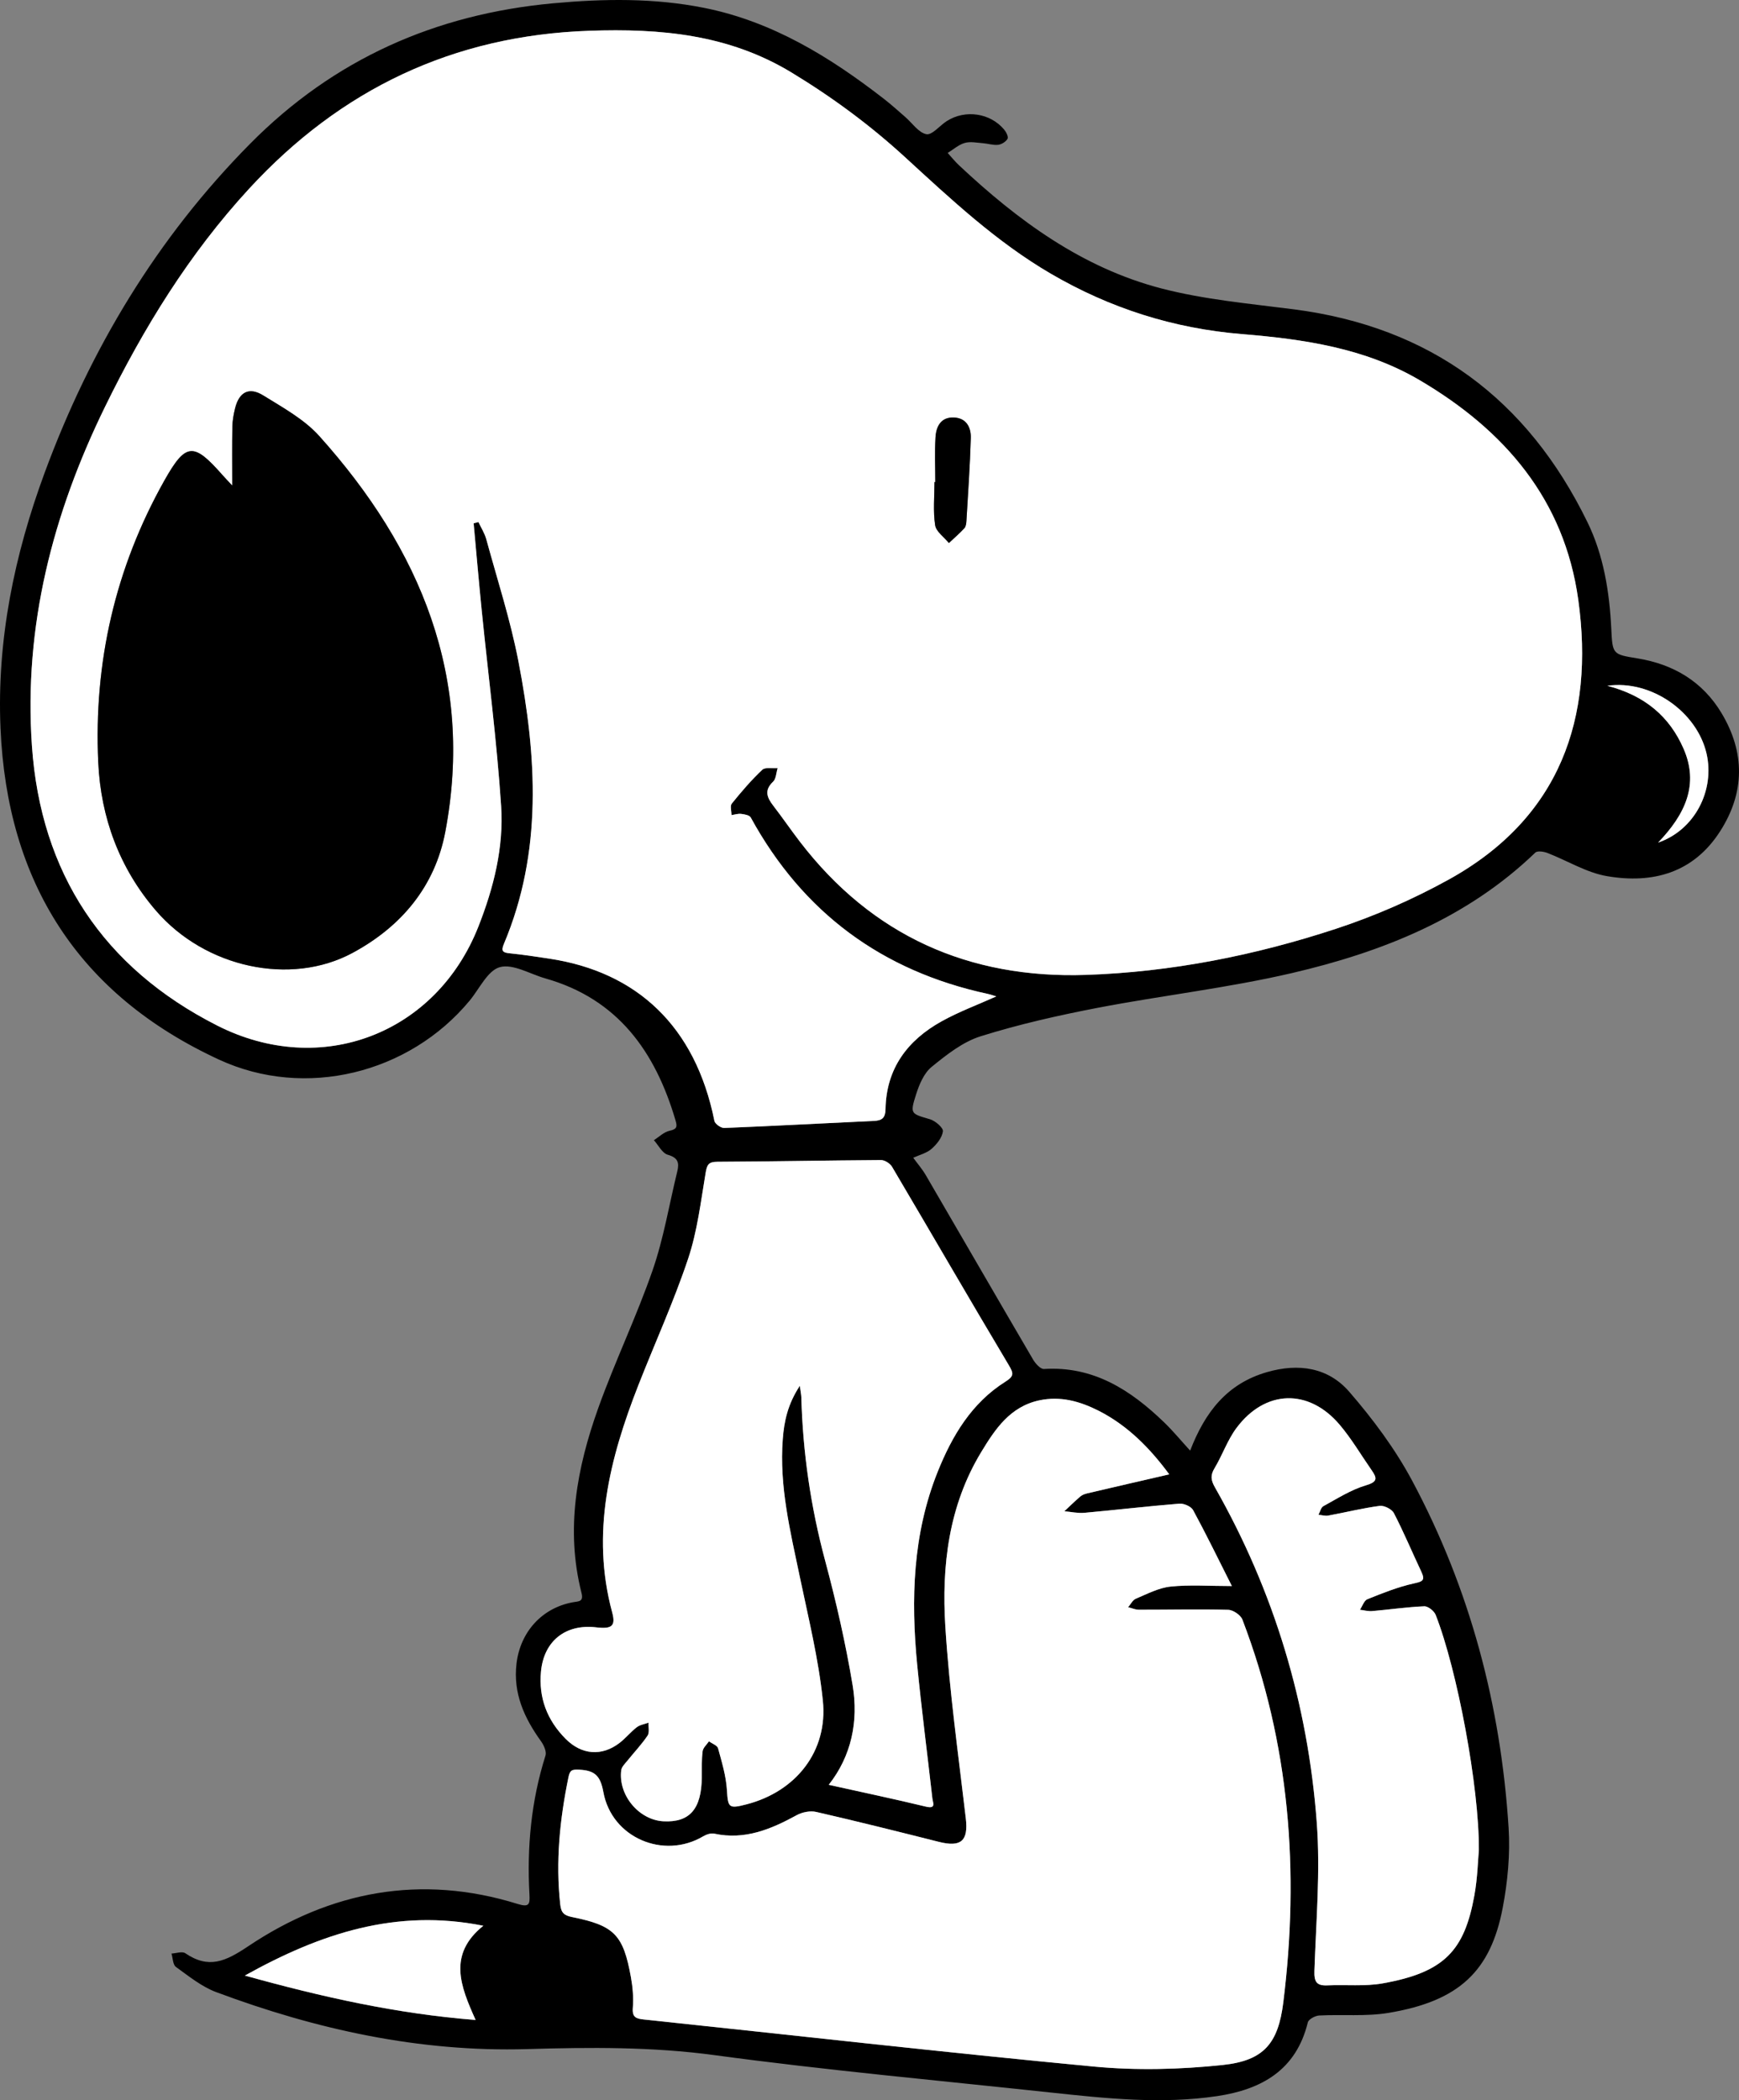 <?xml version="1.0" encoding="UTF-8"?>
<svg id="Layer_2" data-name="Layer 2" xmlns="http://www.w3.org/2000/svg" viewBox="0 0 341.267 412.015">
  <rect x="0" y="0" width="341.267" height="412.015" fill="#808080" stroke="none"/>
  <defs>
    <style>
      .cls-1 {
        fill: #fff;
      }
    </style>
  </defs>
  <g id="katman_1" data-name="katman 1">
    <g id="Hq31sv">
      <g>
        <path d="m233.56,284.585c2.915-7.555,7.229-13.141,15.075-15.403,6.212-1.791,12.013-.915,16.153,3.861,4.654,5.369,9.008,11.216,12.351,17.466,11.352,21.228,17.391,44.088,18.914,68.073.329,5.184-.18,10.545-1.152,15.663-2.359,12.417-8.524,18.333-22.416,20.642-4.437.738-9.067.27-13.6.512-.794.042-2.086.738-2.236,1.354-2.283,9.37-9.083,13.166-17.795,14.461-10.904,1.621-21.784.464-32.641-.703-21.995-2.365-44.041-4.36-65.956-7.329-12.32-1.669-24.525-1.552-36.844-1.192-21.098.615-41.348-3.839-61-11.183-2.855-1.067-5.373-3.125-7.893-4.938-.605-.435-.596-1.723-.869-2.619.916-.044,2.099-.481,2.706-.069,4.601,3.12,7.846,1.652,12.355-1.369,16.146-10.818,33.912-14.19,52.858-8.3,2.281.709,2.438.089,2.33-1.864-.512-9.254.332-18.354,3.149-27.243.247-.781-.333-2.046-.893-2.825-3.28-4.56-5.484-9.384-4.796-15.213.728-6.172,4.955-10.912,11.055-12.033,1.15-.211,2.156-.051,1.697-1.857-3.167-12.46-.907-24.522,3.298-36.264,3.265-9.115,7.494-17.888,10.665-27.032,2.17-6.258,3.249-12.894,4.831-19.357.418-1.707.157-2.711-1.864-3.286-1.09-.31-1.826-1.865-2.722-2.859,1.018-.641,1.968-1.605,3.072-1.841,1.417-.302,1.553-.75,1.183-2.009-3.962-13.484-11.3-23.846-25.555-27.884-3.008-.852-6.346-2.917-8.925-2.21-2.401.658-4.011,4.252-5.939,6.578-11.843,14.288-32.251,19.388-49.185,11.559C15.39,195.121,1.403,173.103.1,142.873c-.747-17.346,2.737-34.08,8.673-50.161,8.941-24.222,22.02-46.038,40.328-64.529C65.525,11.594,85.462,2.77,108.553.647c9.905-.911,19.79-1.062,29.589.889,13.426,2.674,24.724,9.636,35.349,17.881,1.435,1.114,2.783,2.342,4.158,3.533,1.375,1.19,2.6,3.073,4.142,3.376,1.119.22,2.619-1.683,3.997-2.565,3.634-2.325,8.547-1.606,11.284,1.679.402.482.861,1.428.653,1.791-.331.576-1.172,1.099-1.852,1.178-.968.112-1.981-.243-2.981-.316-1.195-.087-2.478-.368-3.573-.05-1.204.349-2.238,1.284-3.345,1.963.733.804,1.415,1.661,2.205,2.403,11.548,10.838,24.184,20.13,39.709,24.17,8.448,2.199,17.287,2.982,25.988,4.102,26.839,3.455,45.887,17.642,57.653,41.767,3.176,6.511,4.313,13.64,4.671,20.865.253,5.091.257,5.052,5.178,5.857,7.05,1.153,12.752,4.546,16.458,10.724,4.628,7.715,4.605,15.572-.271,23.183-5.251,8.196-13.258,10.344-22.219,8.804-4.038-.694-7.782-3.047-11.696-4.553-.712-.274-1.951-.455-2.356-.065-13.432,12.936-30.111,19.524-47.773,23.638-12.565,2.926-25.465,4.383-38.152,6.822-7.717,1.484-15.427,3.229-22.916,5.571-3.512,1.098-6.705,3.628-9.632,6.014-1.506,1.227-2.432,3.457-3.054,5.414-1.217,3.829-1.017,3.758,2.717,4.849,1.054.308,2.642,1.666,2.556,2.368-.152,1.242-1.216,2.559-2.241,3.453-.965.842-2.371,1.178-3.583,1.737.83,1.141,1.767,2.219,2.474,3.432,7.02,12.037,13.986,24.104,21.027,36.128.469.802,1.462,1.92,2.149,1.878,9.726-.604,17.03,4.133,23.608,10.49,1.734,1.676,3.276,3.55,5.083,5.526Zm-38.049-89.107c-.496-.15-1.055-.363-1.632-.487-20.776-4.475-36.325-15.953-46.554-34.627-.248-.452-1.223-.617-1.885-.698-.61-.074-1.256.147-1.886.238.002-.768-.317-1.794.059-2.259,1.867-2.313,3.815-4.587,5.971-6.626.586-.554,1.991-.241,3.02-.327-.28.904-.291,2.092-.89,2.659-1.785,1.691-1.203,3.1.031,4.7,1.787,2.32,3.443,4.741,5.226,7.064,14.176,18.477,33.205,26.91,56.172,26.138,16.715-.562,33.118-3.817,48.997-9.033,7.622-2.503,15.114-5.775,22.137-9.654,21.933-12.117,28.649-31.762,25.453-54.874-2.725-19.705-14.468-33.309-31.126-43.106-10.741-6.317-22.762-8.052-34.889-9.047-13.433-1.102-25.873-5.061-37.502-11.848-10.662-6.223-19.576-14.584-28.587-22.843-6.872-6.298-14.288-11.773-22.291-16.623-12.367-7.494-25.729-8.671-39.696-8.19-26.699.921-48.777,11.465-66.762,30.999-11.74,12.751-20.709,27.319-28.288,42.825-10.253,20.978-15.941,43.005-14.322,66.444,1.726,24.999,14.018,43.54,36.336,54.873,20.454,10.387,43.005,1.589,51.279-19.397,2.998-7.603,5.002-15.539,4.465-23.656-.844-12.773-2.513-25.491-3.796-38.236-.578-5.738-1.07-11.485-1.601-17.228.315-.082.63-.165.945-.247.524,1.125,1.22,2.203,1.543,3.383,2.178,7.969,4.747,15.869,6.306,23.961,3.593,18.655,4.785,37.312-2.861,55.432-.601,1.425-.184,1.694,1.159,1.829,2.609.262,5.206.66,7.8,1.053,17.123,2.599,28.618,13.229,32.359,31.826.119.59,1.283,1.412,1.93,1.386,9.791-.394,19.576-.931,29.366-1.383,1.59-.073,2.252-.573,2.283-2.321.141-7.96,4.322-13.513,11.027-17.229,3.414-1.892,7.117-3.261,10.708-4.875Zm33.945,93.76c-3.54-4.799-7.937-9.473-13.838-12.466-3.666-1.859-7.499-2.949-11.686-2.047-5.731,1.235-8.663,5.663-11.388,10.161-6.383,10.538-7.776,22.311-7.03,34.209.789,12.584,2.554,25.11,4.02,37.646.513,4.384-.906,5.701-5.294,4.593-8.01-2.022-16.026-4.026-24.078-5.873-1.177-.27-2.738.047-3.821.64-5.063,2.773-10.193,4.911-16.164,3.627-.665-.143-1.556.148-2.177.517-7.743,4.595-17.951.315-19.595-8.676-.592-3.238-1.695-4.236-4.721-4.392-1.464-.075-1.844.088-2.132,1.489-1.696,8.261-2.546,16.552-1.606,24.988.182,1.634.8,2.127,2.349,2.439,8.259,1.662,10.015,3.471,11.513,11.767.356,1.97.539,4.031.379,6.017-.151,1.877.613,2.143,2.189,2.309,29.425,3.091,58.824,6.448,88.278,9.233,8.374.792,16.969.576,25.341-.316,8.011-.854,10.837-4.217,11.838-12.245,3.199-25.646,1.287-50.804-8.02-75.123-.343-.896-1.822-1.899-2.795-1.924-5.844-.148-11.695-.007-17.544-.016-.696-.001-1.392-.322-2.088-.495.497-.571.885-1.402,1.511-1.665,2.222-.933,4.476-2.134,6.808-2.378,3.754-.393,7.579-.105,12.039-.105-2.644-5.245-5.017-10.126-7.602-14.89-.392-.723-1.808-1.347-2.691-1.276-6.225.501-12.431,1.236-18.652,1.796-1.289.116-2.617-.192-3.927-.305,1.047-.978,2.066-1.988,3.156-2.916.367-.313.894-.492,1.378-.605,5.353-1.255,10.711-2.486,16.048-3.718Zm-66.822,60.907c6.505,1.446,12.805,2.77,19.061,4.279,2.081.502,1.373-.762,1.276-1.622-.985-8.732-2.122-17.449-2.976-26.194-1.259-12.892-.876-25.683,4.03-37.901,2.817-7.014,6.641-13.464,13.254-17.634,1.746-1.101,1.663-1.623.661-3.301-7.706-12.907-15.228-25.924-22.878-38.865-.389-.658-1.429-1.329-2.162-1.324-10.697.061-21.392.289-32.089.333-1.761.007-2.06.549-2.333,2.169-.952,5.661-1.632,11.461-3.441,16.865-2.813,8.405-6.509,16.512-9.752,24.776-5.655,14.412-9.364,29.045-5.139,44.627.723,2.667-.109,3.262-3.138,2.904-6.008-.71-10.28,2.66-10.844,8.67-.482,5.135,1.19,9.521,4.826,13.19,3.123,3.152,7.09,3.514,10.616.792,1.193-.921,2.158-2.138,3.353-3.055.631-.484,1.534-.615,2.314-.905-.045.864.22,1.937-.194,2.551-1.169,1.734-2.632,3.267-3.947,4.905-.468.582-1.131,1.201-1.217,1.866-.632,4.883,3.463,9.778,8.281,10.031,5.136.27,7.469-2.405,7.525-8.603.015-1.716-.046-3.446.166-5.139.086-.689.806-1.298,1.238-1.943.619.449,1.631.789,1.789,1.364.736,2.686,1.565,5.416,1.738,8.169.218,3.475.305,3.75,3.875,2.822,9.678-2.516,15.97-10.408,14.954-20.323-.84-8.195-2.847-16.282-4.539-24.374-1.861-8.902-4.04-17.749-3.327-26.957.267-3.455.942-6.798,3.344-10.449.176,1.301.282,1.764.294,2.229.296,10.849,1.836,21.487,4.656,31.998,2.168,8.081,4.04,16.276,5.415,24.525,1.177,7.058-.227,13.871-4.691,19.526Zm127.584,12.801c.08-12.343-4.254-35.388-8.477-46.136-.302-.769-1.502-1.72-2.246-1.688-3.416.146-6.815.644-10.227.939-.782.068-1.59-.166-2.386-.261.478-.711.804-1.802,1.461-2.067,2.962-1.19,5.963-2.394,9.063-3.084,1.688-.376,2.357-.535,1.527-2.294-1.807-3.832-3.445-7.748-5.39-11.507-.403-.779-1.908-1.54-2.788-1.424-3.387.448-6.722,1.282-10.089,1.903-.612.113-1.283-.098-1.926-.159.315-.579.483-1.429.969-1.693,2.721-1.479,5.403-3.213,8.329-4.078,2.327-.688,2.232-1.396,1.142-2.962-2.074-2.978-3.925-6.143-6.257-8.902-6.068-7.179-14.629-6.942-20.263.594-1.781,2.382-2.77,5.343-4.321,7.918-.851,1.412-.703,2.36.103,3.776,11.613,20.413,18.232,42.446,19.968,65.785.715,9.608-.14,19.341-.467,29.011-.071,2.107.376,2.972,2.528,2.876,3.63-.164,7.344.231,10.882-.398,12.126-2.155,16.037-6.461,17.985-17.263.625-3.463.705-7.025.88-8.886Zm-242.167,24.621c15.166,4.21,29.819,7.498,45.285,8.711-2.954-6.59-5.523-12.82,1.51-18.482-17.09-3.425-31.91,1.481-46.795,9.771Zm267.384-253.03c7.421,1.931,12.221,6.076,14.956,12.345,3.041,6.968.399,12.814-4.999,18.42,7.236-2.483,11.169-10.303,9.496-17.502-1.878-8.082-10.775-14.489-19.454-13.264Z"/>
        <path class="cls-1" d="m195.511,195.478c-3.591,1.614-7.294,2.983-10.708,4.875-6.705,3.716-10.886,9.269-11.027,17.229-.031,1.748-.694,2.247-2.283,2.321-9.789.452-19.574.989-29.366,1.383-.647.026-1.811-.796-1.93-1.386-3.741-18.598-15.236-29.228-32.359-31.826-2.594-.394-5.191-.791-7.8-1.053-1.343-.135-1.76-.404-1.159-1.829,7.645-18.12,6.454-36.777,2.861-55.432-1.559-8.092-4.128-15.992-6.306-23.961-.323-1.18-1.019-2.258-1.543-3.383-.315.082-.63.165-.945.247.531,5.743,1.023,11.49,1.601,17.228,1.284,12.745,2.952,25.463,3.796,38.236.536,8.117-1.468,16.053-4.465,23.656-8.274,20.986-30.825,29.784-51.279,19.397-22.318-11.334-34.61-29.874-36.336-54.873-1.619-23.439,4.07-45.466,14.322-66.444,7.578-15.506,16.548-30.074,28.288-42.825C66.86,17.503,88.938,6.959,115.637,6.038c13.968-.482,27.329.695,39.696,8.19,8.003,4.85,15.42,10.325,22.291,16.623,9.011,8.258,17.925,16.62,28.587,22.843,11.629,6.787,24.069,10.746,37.502,11.848,12.127.995,24.148,2.731,34.889,9.047,16.657,9.797,28.4,23.401,31.126,43.106,3.196,23.111-3.519,42.757-25.453,54.874-7.023,3.88-14.516,7.151-22.137,9.654-15.879,5.215-32.282,8.471-48.997,9.033-22.968.772-41.996-7.661-56.172-26.138-1.783-2.324-3.438-4.744-5.226-7.064-1.233-1.601-1.816-3.009-.031-4.7.599-.567.61-1.755.89-2.659-1.029.085-2.434-.228-3.02.327-2.155,2.038-4.103,4.312-5.971,6.626-.376.466-.057,1.492-.059,2.259.63-.091,1.276-.312,1.886-.238.662.08,1.637.246,1.885.698,10.229,18.674,25.779,30.152,46.554,34.627.578.124,1.136.337,1.632.487ZM45.574,95.254c-.855-.919-1.402-1.482-1.92-2.07-5.643-6.401-7.166-6.444-11.415,1.117-9.623,17.125-13.862,35.677-12.96,55.249.499,10.834,4.155,20.784,11.333,29.11,9.669,11.216,26.426,14.814,38.55,8.293,9.575-5.15,16.187-13.027,18.218-23.725,5.737-30.23-4.85-55.557-24.719-77.677-2.958-3.293-7.136-5.576-10.976-7.961-2.823-1.753-4.772-.68-5.563,2.557-.286,1.169-.502,2.386-.523,3.584-.067,3.677-.024,7.355-.024,11.524Zm137.967-.679c-.053,0-.105,0-.158-0,0,2.821-.288,5.685.128,8.442.193,1.278,1.758,2.348,2.702,3.513,1.023-.962,2.093-1.88,3.042-2.91.302-.328.372-.944.401-1.438.32-5.424.705-10.848.859-16.277.058-2.041-.863-3.875-3.262-3.998-2.599-.134-3.543,1.733-3.67,3.905-.17,2.912-.042,5.841-.042,8.762Z"/>
        <path class="cls-1" d="m229.456,289.238c-5.337,1.232-10.696,2.463-16.048,3.718-.484.114-1.011.292-1.378.605-1.089.928-2.109,1.938-3.156,2.916,1.31.113,2.638.421,3.927.305,6.221-.559,12.427-1.295,18.652-1.796.883-.071,2.299.552,2.691,1.276,2.585,4.765,4.957,9.645,7.602,14.89-4.461,0-8.286-.287-12.039.105-2.332.244-4.586,1.446-6.808,2.378-.626.263-1.014,1.094-1.511,1.665.696.173,1.391.494,2.088.495,5.849.009,11.7-.133,17.544.016.973.025,2.451,1.028,2.795,1.924,9.307,24.32,11.219,49.478,8.02,75.123-1.002,8.028-3.828,11.391-11.838,12.245-8.372.892-16.967,1.108-25.341.316-29.453-2.786-58.853-6.143-88.278-9.233-1.575-.166-2.34-.431-2.189-2.309.16-1.985-.024-4.047-.379-6.017-1.498-8.297-3.254-10.105-11.513-11.767-1.55-.312-2.167-.804-2.349-2.439-.94-8.437-.09-16.727,1.606-24.988.288-1.401.668-1.564,2.132-1.489,3.026.156,4.129,1.155,4.721,4.392,1.644,8.992,11.852,13.271,19.595,8.676.621-.369,1.512-.66,2.177-.517,5.971,1.284,11.101-.854,16.164-3.627,1.083-.593,2.644-.91,3.821-.64,8.052,1.847,16.068,3.851,24.078,5.873,4.388,1.108,5.806-.209,5.294-4.593-1.466-12.536-3.231-25.062-4.02-37.646-.746-11.897.647-23.671,7.03-34.209,2.724-4.498,5.657-8.926,11.388-10.161,4.187-.902,8.02.188,11.686,2.047,5.901,2.992,10.298,7.666,13.838,12.466Z"/>
        <path class="cls-1" d="m162.633,350.145c4.464-5.655,5.868-12.468,4.691-19.526-1.375-8.249-3.247-16.444-5.415-24.525-2.82-10.51-4.359-21.148-4.656-31.998-.013-.465-.119-.928-.294-2.229-2.402,3.651-3.077,6.995-3.344,10.449-.712,9.207,1.466,18.054,3.327,26.957,1.692,8.093,3.7,16.18,4.539,24.374,1.016,9.915-5.276,17.807-14.954,20.323-3.57.928-3.657.653-3.875-2.822-.173-2.753-1.002-5.483-1.738-8.169-.158-.575-1.17-.915-1.789-1.364-.432.645-1.152,1.254-1.238,1.943-.212,1.694-.151,3.424-.166,5.139-.056,6.198-2.389,8.873-7.525,8.603-4.818-.253-8.913-5.147-8.281-10.031.086-.665.749-1.284,1.217-1.866,1.315-1.638,2.778-3.172,3.947-4.905.414-.615.149-1.688.194-2.551-.78.29-1.683.42-2.314.905-1.195.917-2.16,2.135-3.353,3.055-3.526,2.722-7.492,2.36-10.616-.792-3.636-3.669-5.308-8.055-4.826-13.19.564-6.01,4.836-9.38,10.844-8.67,3.029.358,3.861-.237,3.138-2.904-4.225-15.582-.516-30.215,5.139-44.627,3.243-8.264,6.939-16.371,9.752-24.776,1.808-5.404,2.489-11.203,3.441-16.865.272-1.619.571-2.162,2.333-2.169,10.696-.044,21.392-.272,32.089-.333.733-.004,1.773.667,2.162,1.324,7.65,12.941,15.172,25.958,22.878,38.865,1.002,1.678,1.085,2.2-.661,3.301-6.614,4.17-10.438,10.62-13.254,17.634-4.906,12.218-5.289,25.008-4.03,37.901.854,8.745,1.992,17.461,2.976,26.194.097.861.806,2.124-1.276,1.622-6.255-1.509-12.556-2.833-19.061-4.279Z"/>
        <path class="cls-1" d="m290.218,362.947c-.174,1.861-.255,5.422-.88,8.886-1.948,10.802-5.859,15.107-17.985,17.263-3.538.629-7.253.234-10.882.398-2.152.097-2.599-.768-2.528-2.876.327-9.67,1.181-19.403.467-29.011-1.736-23.339-8.355-45.371-19.968-65.785-.806-1.417-.954-2.364-.103-3.776,1.551-2.575,2.539-5.536,4.321-7.918,5.635-7.535,14.195-7.772,20.263-.594,2.332,2.759,4.183,5.924,6.257,8.902,1.091,1.566,1.185,2.274-1.142,2.962-2.926.865-5.607,2.599-8.329,4.078-.486.264-.654,1.114-.969,1.693.644.061,1.315.272,1.926.159,3.367-.621,6.702-1.456,10.089-1.903.88-.116,2.384.644,2.788,1.424,1.945,3.759,3.583,7.675,5.39,11.507.83,1.759.16,1.919-1.527,2.294-3.1.69-6.101,1.895-9.063,3.084-.658.264-.983,1.356-1.461,2.067.796.095,1.604.329,2.386.261,3.412-.295,6.811-.793,10.227-.939.744-.032,1.944.919,2.246,1.688,4.223,10.748,8.557,33.793,8.477,46.136Z"/>
        <path class="cls-1" d="m48.051,387.567c14.885-8.29,29.705-13.196,46.795-9.771-7.033,5.662-4.464,11.891-1.51,18.482-15.466-1.212-30.119-4.5-45.285-8.711Z"/>
        <path class="cls-1" d="m315.434,134.537c8.678-1.226,17.576,5.181,19.454,13.264,1.673,7.199-2.26,15.018-9.496,17.502,5.398-5.606,8.04-11.452,4.999-18.42-2.735-6.269-7.535-10.414-14.956-12.345Z"/>
        <path d="m45.574,95.254c0-4.168-.043-7.847.024-11.524.022-1.199.237-2.415.523-3.584.791-3.236,2.74-4.309,5.563-2.557,3.84,2.385,8.018,4.668,10.976,7.961,19.87,22.12,30.456,47.448,24.719,77.677-2.03,10.699-8.642,18.575-18.218,23.725-12.124,6.521-28.881,2.923-38.55-8.293-7.178-8.326-10.834-18.276-11.333-29.11-.901-19.572,3.337-38.124,12.96-55.249,4.249-7.561,5.772-7.519,11.415-1.117.518.588,1.066,1.15,1.92,2.07Z"/>
        <path d="m183.541,94.575c0-2.922-.128-5.851.042-8.762.127-2.172,1.071-4.039,3.67-3.905,2.399.123,3.32,1.957,3.262,3.998-.154,5.43-.54,10.853-.859,16.277-.029.493-.099,1.11-.401,1.438-.95,1.029-2.019,1.948-3.042,2.91-.943-1.165-2.509-2.235-2.702-3.513-.416-2.758-.128-5.622-.128-8.442.053,0,.105,0,.158 0Z"/>
      </g>
    </g>
  </g>
</svg>